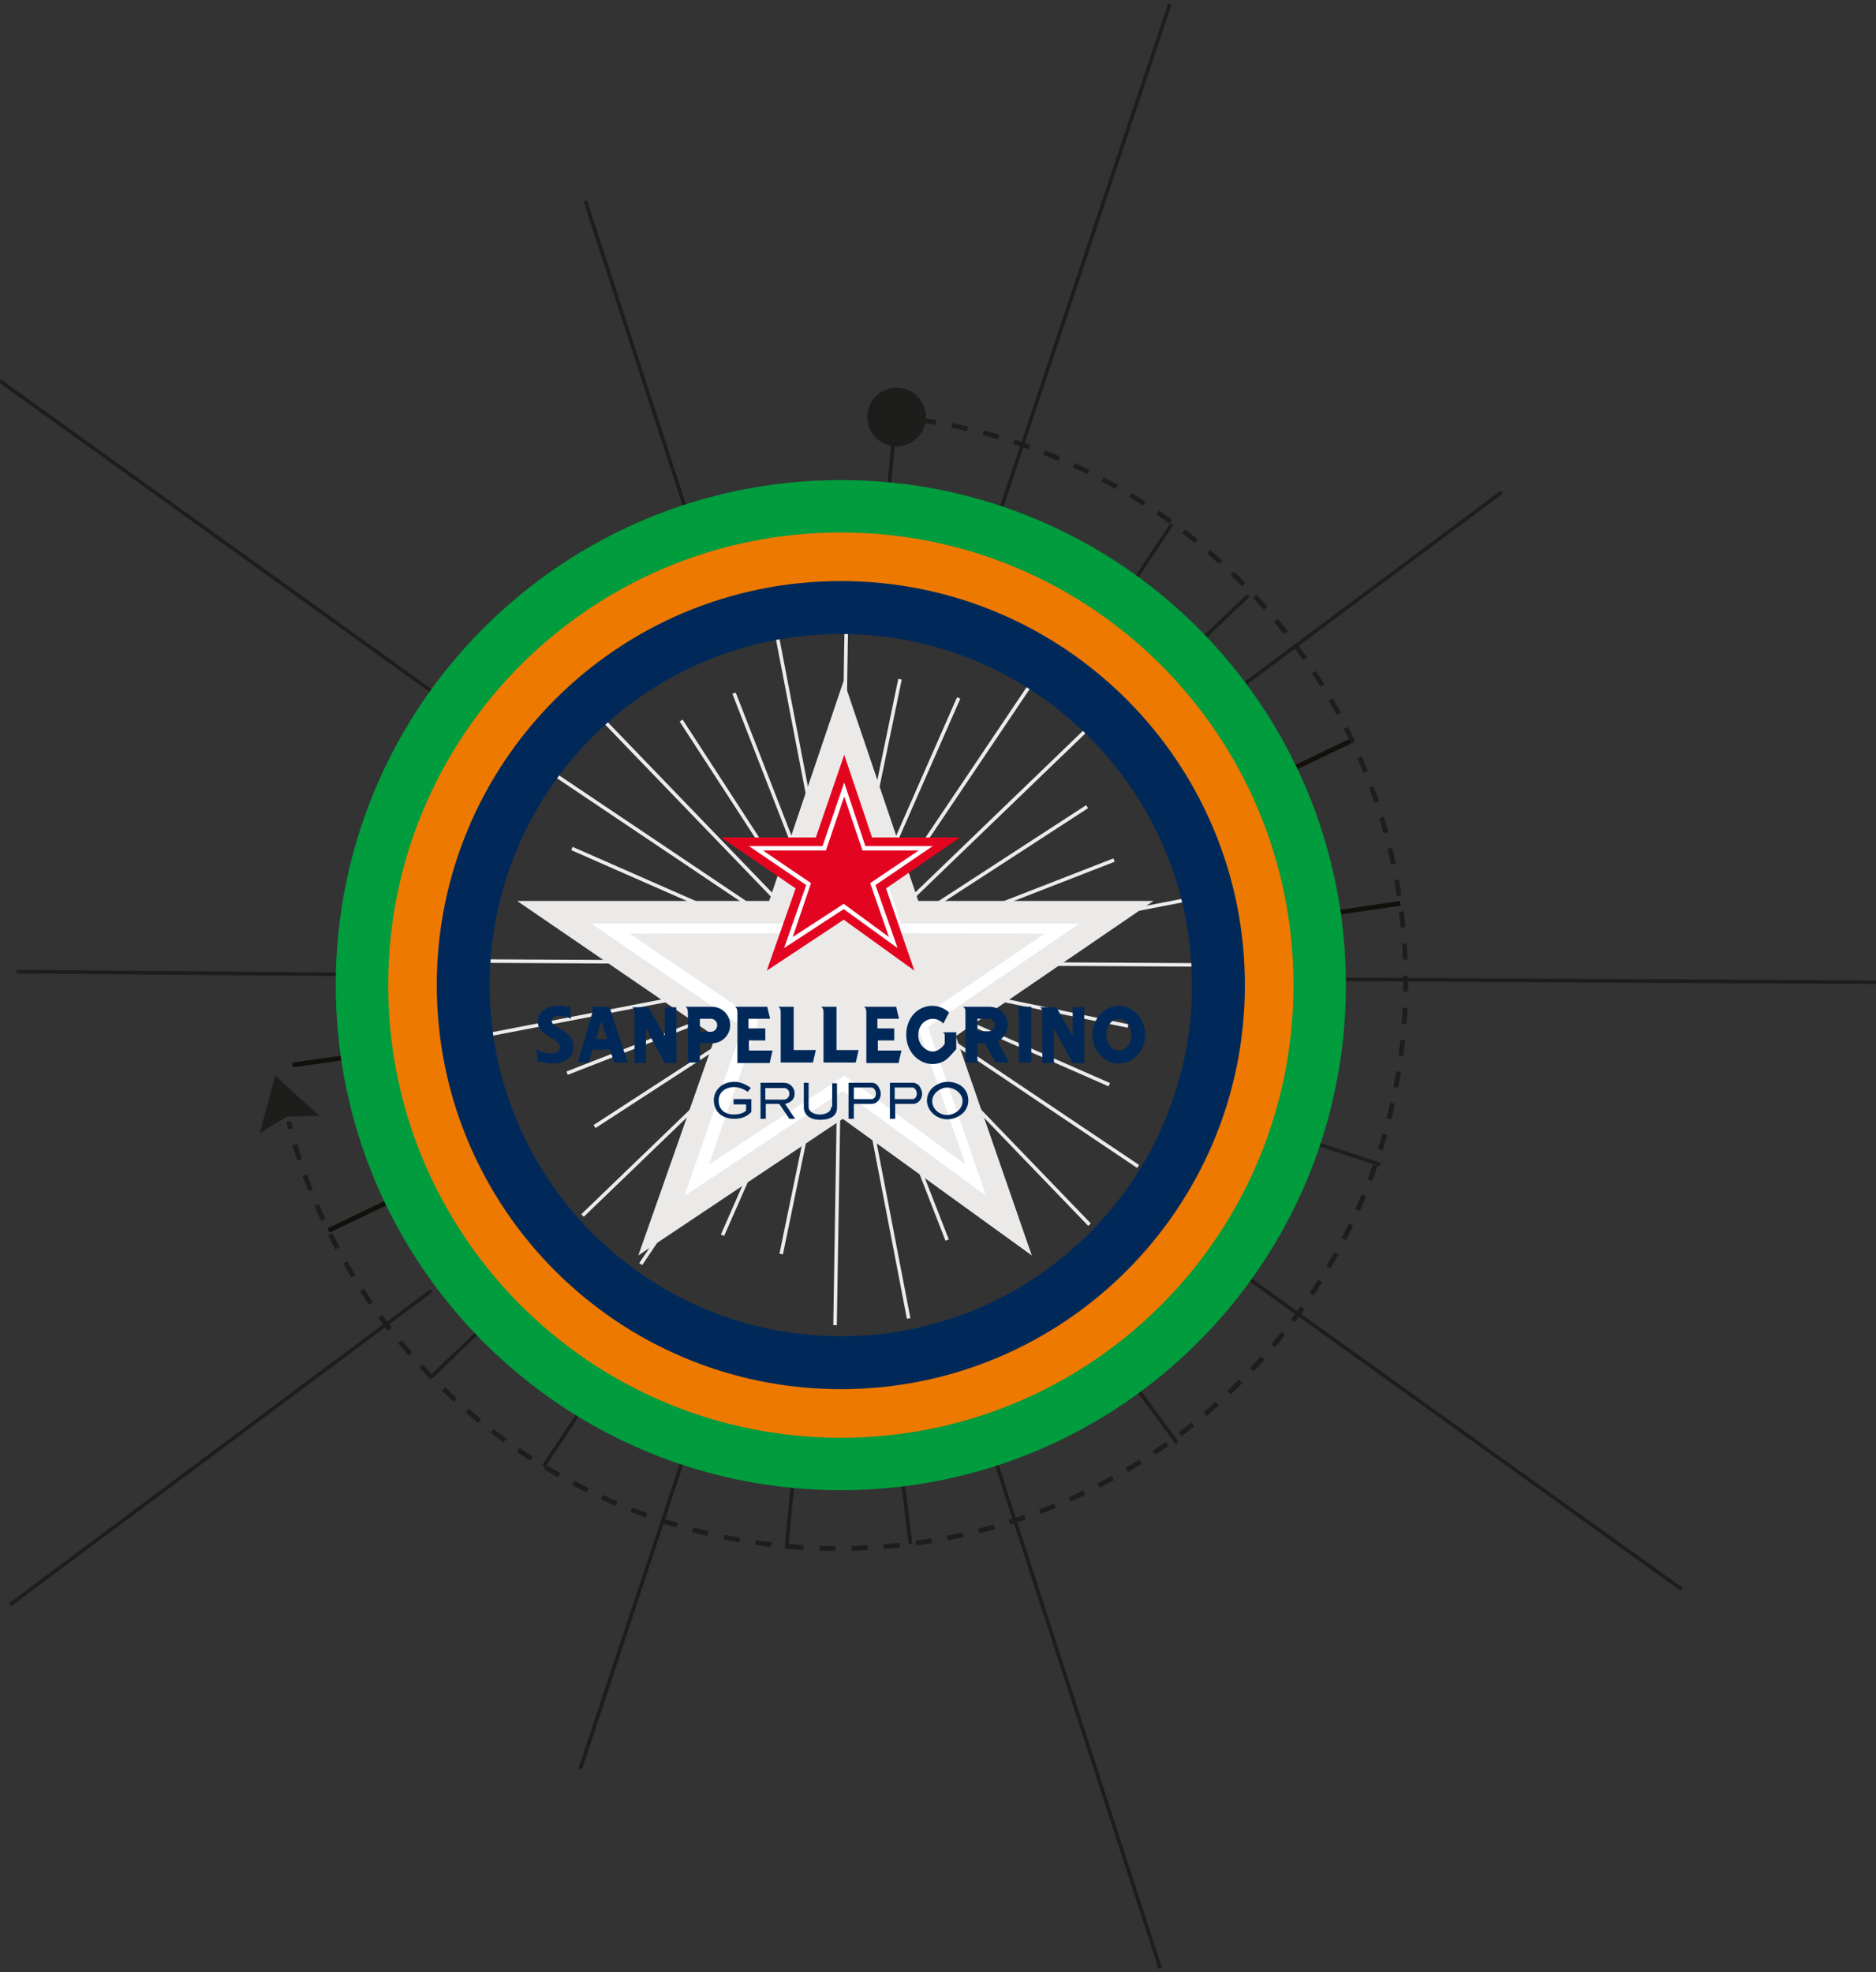 <svg xmlns="http://www.w3.org/2000/svg" viewBox="0 0 390 410">
<rect x="0" y="0" width="390" height="410" fill="#333333" stroke="none"/>
<style type="text/css">
	.st0{fill:none;stroke:#1D1D1B;stroke-width:0.75;stroke-miterlimit:10;}
	.st1{fill:none;stroke:#12100B;stroke-width:0.979;stroke-miterlimit:10;}
	.st2{fill:none;stroke:#1D1D1B;stroke-miterlimit:10;}
	.st3{fill:none;stroke:#1D1D1B;stroke-miterlimit:10;stroke-dasharray:3.34,3.34;}
	.st4{fill:#1D1D1B;}
	.st5{fill:#009C3D;}
	.st6{fill:#EE7900;}
	.st7{fill:none;stroke:#ECECEC;stroke-width:0.74;stroke-miterlimit:10;}
	.st8{fill:#EBEAE9;}
	.st9{fill:#FFFFFF;}
	.st10{fill:#E30520;}
	.st11{fill:#00295A;}
</style>
<g>
	<line class="st0" x1="75.8" y1="202.6" x2="3.4" y2="202"/>
	<line class="st0" x1="390" y1="204.2" x2="275.4" y2="203.6"/>
	<line class="st0" x1="270.2" y1="236.6" x2="286.9" y2="242.1"/>
	<line class="st0" x1="243.2" y1="0.8" x2="204.1" y2="117.7"/>
	<line class="st0" x1="165.4" y1="301.7" x2="163.5" y2="322"/>
	<line class="st0" x1="185.8" y1="90.8" x2="184.7" y2="102.5"/>
	<line class="st0" x1="256.8" y1="263.8" x2="349.6" y2="330.4"/>
	<line class="st0" x1="0" y1="79.2" x2="91.5" y2="145"/>
	<line class="st0" x1="232.4" y1="283.2" x2="244.7" y2="300"/>
	<line class="st0" x1="206.3" y1="301.7" x2="241.2" y2="409.2"/>
	<line class="st0" x1="121.7" y1="41.8" x2="143.5" y2="108.8"/>
	<line class="st0" x1="122" y1="291.3" x2="113" y2="304.8"/>
	<line class="st0" x1="243.6" y1="109" x2="233.2" y2="124.6"/>
	<line class="st0" x1="110.9" y1="265.9" x2="89.7" y2="286.2"/>
	<line class="st0" x1="259.5" y1="123.8" x2="246" y2="136.7"/>
	<line class="st0" x1="143.5" y1="298.9" x2="120.6" y2="367.8"/>
	<line class="st0" x1="186.9" y1="301.7" x2="189.3" y2="321"/>
	<line class="st1" x1="86.3" y1="247.2" x2="68.3" y2="255.8"/>
	<line class="st1" x1="281.1" y1="153.9" x2="266.5" y2="160.9"/>
	<line class="st0" x1="89.7" y1="268.3" x2="2.1" y2="333.6"/>
	<line class="st0" x1="312.2" y1="102.3" x2="255.8" y2="144.4"/>
	<line class="st1" x1="74.3" y1="219.5" x2="60.8" y2="221.4"/>
	<line class="st1" x1="291.1" y1="187.8" x2="274.8" y2="190.2"/>
	<g>
		<path class="st2" d="M186.4,86.7c0.6,0.1,1.1,0.1,1.7,0.2"/>
		<path class="st3" d="M191.3,87.3c52.6,7.6,95.2,50.4,100.4,105.7c6.1,64.9-41.6,122.4-106.4,128.4C127.7,326.8,76,290,60.8,236.3"
			/>
		<path class="st2" d="M60.4,234.7c-0.1-0.5-0.3-1.1-0.4-1.6"/>
	</g>
	<circle class="st4" cx="186.4" cy="86.7" r="6.1"/>
	<polygon class="st4" points="59.7,232.1 54,235.6 57.2,223.6 66.4,232 	"/>
	<path class="st0" d="M206.3,301.7"/>
	<g>
		<path class="st5" d="M174.8,110.8c51.9,0,94,42.2,94,94s-42.2,94-94,94s-94-42.2-94-94S122.9,110.8,174.8,110.8 M174.8,99.8
			c-58,0-105,47-105,105s47,105,105,105s105-47,105-105S232.8,99.8,174.8,99.8L174.8,99.8z"/>
	</g>
	<g>
		<path class="st6" d="M174.8,121.5c45.9,0,83.3,37.4,83.3,83.3s-37.4,83.3-83.3,83.3s-83.3-37.4-83.3-83.3S128.9,121.5,174.8,121.5
			 M174.8,110.7c-52,0-94.1,42.1-94.1,94.1s42.1,94.1,94.1,94.1s94.1-42.1,94.1-94.1S226.8,110.7,174.8,110.7L174.8,110.7z"/>
	</g>
	<g>
		<g>
			<line class="st7" x1="228.5" y1="149.2" x2="121.1" y2="252.7"/>
			<line class="st7" x1="226.5" y1="254.6" x2="123.1" y2="147.3"/>
			<line class="st7" x1="216.4" y1="139.1" x2="133.2" y2="262.8"/>
			<line class="st7" x1="236.6" y1="242.5" x2="112.9" y2="159.4"/>
			<line class="st7" x1="248" y1="186.8" x2="101.6" y2="215.1"/>
			<line class="st7" x1="188.9" y1="274.1" x2="160.7" y2="127.8"/>
			<line class="st7" x1="249.3" y1="200.6" x2="100.3" y2="199.8"/>
			<line class="st7" x1="173.6" y1="275.5" x2="176" y2="126.4"/>
			<line class="st7" x1="226" y1="167.7" x2="123.6" y2="234.2"/>
			<line class="st7" x1="208" y1="252.1" x2="141.6" y2="149.8"/>
			<line class="st7" x1="234.5" y1="213.3" x2="115" y2="188.6"/>
			<line class="st7" x1="162.4" y1="260.7" x2="187.1" y2="141.2"/>
			<line class="st7" x1="230.6" y1="225.5" x2="118.9" y2="176.4"/>
			<line class="st7" x1="150.2" y1="256.8" x2="199.3" y2="145.1"/>
			<line class="st7" x1="231.6" y1="178.8" x2="117.9" y2="223.1"/>
			<line class="st7" x1="196.9" y1="257.8" x2="152.6" y2="144.1"/>
		</g>
		<g>
			<polygon class="st8" points="175.4,141.5 190.9,187.3 239.8,187.3 198.7,215.4 214.5,261 175.2,232.6 132.7,261 148.7,215.5
				107.5,187.3 159.9,187.3 			"/>
			<polygon class="st9" points="175.4,156.9 187.3,192 224.4,192 192.9,213.5 205,248.6 175.2,226.8 142.3,248.6 154.4,213.5
				122.9,192 163.5,192 			"/>
			<polygon class="st8" points="175.8,164.2 185.9,194 217.2,194.1 190.4,212.3 200.7,242.1 175.6,223.6 147.4,242.1 157.7,212.3
				130.9,194.1 165.7,194 			"/>
		</g>
	</g>
	<g>
		<g>
			<polygon class="st10" points="175.5,156.9 181.3,174.1 199.6,174.1 184.2,184.7 190.1,201.8 175.4,191.2 159.4,201.8
				165.4,184.7 149.9,174.1 169.6,174.1 			"/>
			<polygon class="st9" points="175.5,162.7 179.9,175.9 193.9,175.9 182,184 186.6,197.1 175.4,189 163,197.1 167.6,184
				155.7,175.9 171,175.9 			"/>
			<polygon class="st10" points="175.5,165.6 179.3,176.8 191,176.8 180.9,183.6 184.8,194.8 175.4,187.9 164.8,194.8 168.6,183.6
				158.6,176.8 171.7,176.8 			"/>
		</g>
		<g>
			<g>
				<path class="st11" d="M165.2,227.3c0-1.2-1-2.2-2.2-2.2h-4.9v7.5h1.1v-3.1h2.8l2.1,3.1h1.2l-2.1-3.1
					C164.5,229.2,165.2,228.5,165.2,227.3z M163.7,228.3c-0.2,0.2-0.5,0.3-0.8,0.3h-3.8v-2.4h3.9c0.8,0,1.1,0.7,1.1,1.2v0
					C164.1,227.7,164,228,163.7,228.3z"/>
				<path class="st11" d="M172.8,230.1c0,1.1-1.2,1.6-2.4,1.6c-1.2,0-2.3-0.6-2.3-1.6v-5h-1v5.1c0,0.6,0.2,1.2,0.7,1.7
					c0.6,0.6,1.5,0.9,2.6,0.9c0,0,0,0,0.1,0c2.3,0,3.5-0.9,3.5-2.5v-5.1h-1V230.1z"/>
				<path class="st11" d="M181.3,225.1h-4.9v7.5h1.1v-3.1h3.7c1,0,1.9-0.9,1.9-2.1v0c0-0.6-0.3-1.3-0.7-1.8
					C182.1,225.3,181.7,225.1,181.3,225.1z M182.1,227.4L182.1,227.4c0,0.3-0.1,0.7-0.4,0.9c-0.1,0.1-0.3,0.2-0.4,0.2h-3.8v-2.4h3.7
					C181.7,226.1,182.1,226.8,182.1,227.4z"/>
				<path class="st11" d="M189.9,225.1H185v7.5h1.1v-3.1h3.7c1,0,1.9-0.9,1.9-2.1c0-0.6-0.3-1.3-0.7-1.8
					C190.6,225.3,190.2,225.1,189.9,225.1z M190.6,227.4L190.6,227.4c0,0.3-0.1,0.7-0.4,0.9c-0.1,0.1-0.3,0.2-0.4,0.2H186v-2.4h3.7
					C190.2,226.1,190.6,226.8,190.6,227.4z"/>
				<path class="st11" d="M196.9,232.7c1.3,0,2.4-0.5,3.3-1.3c0.7-0.7,1.1-1.6,1.1-2.6c0-2.7-2.2-3.9-4.3-3.9
					c-1.2,0-2.3,0.5-3.2,1.3c-0.7,0.7-1.1,1.6-1.1,2.6C192.7,230.9,194.7,232.7,196.9,232.7z M193.8,228.9c0-1.6,1.7-2.8,3.1-2.8
					c0,0,0,0,0,0c0.9,0,1.8,0.4,2.4,1c0.5,0.5,0.8,1.1,0.8,1.8c0,0.7-0.3,1.4-0.8,1.9c-0.6,0.6-1.5,1-2.4,1c0,0,0,0,0,0
					C195.2,231.8,193.8,230.5,193.8,228.9z"/>
				<path class="st11" d="M152.5,229.6h2.6v1.3c-0.2,0.2-1,0.8-2.5,0.8c-2,0-3.2-1.1-3.2-2.9c0-1.6,1.2-2.7,3.1-2.8c0,0,0.1,0,0.1,0
					c1.5,0,2.7,0.9,2.7,0.9l0.1,0.1l0.7-0.8l-0.1-0.1c-1.2-0.8-2.2-1.2-3.3-1.2c-1.2,0-2.4,0.4-3.2,1.2c-0.7,0.7-1.1,1.6-1.1,2.6
					c0,2.4,1.7,3.9,4.3,3.9c2.4,0,3.5-1.4,3.5-1.5l0,0v-2.6h-3.7V229.6z"/>
			</g>
			<g>
				<path class="st11" d="M114.7,212.2c0-0.4,0.3-1,1.6-1c1.3,0,2.4,0.6,2.4,0.6l-0.2-2.7c-0.2,0.2-0.4,0.2-0.6,0.2
					c-0.5-0.1-1.1-0.2-1.9-0.2c-2.9,0-4.2,1.7-4.2,3.3c0,3,4.6,3.3,4.6,5.4c0,0.8-0.8,1.2-1.7,1.2c-1.9,0-3.2-0.9-3.2-0.9l0.3,2.7
					c0.2-0.1,0.5-0.1,0.7-0.1c0.6,0.2,1.5,0.4,2.5,0.4c2.7,0,4.2-1.5,4.2-3.3C119.3,213.9,114.7,214,114.7,212.2z"/>
				<path class="st11" d="M211.8,210.4l0,10.5h2.6v-11.6h-3.1C211.3,209.3,211.8,209.5,211.8,210.4z"/>
				<path class="st11" d="M209.5,213.1c0-2.1-1.7-3.8-3.8-3.8h-5.5c0,0,0.5,0.3,0.5,0.8v10.8h2.5l0-4h1.5l2.3,4h2.8l-2.4-4.4
					C208.6,215.9,209.5,214.6,209.5,213.1z M203.2,211.8h2.3c0.7,0,1.3,0.6,1.3,1.3c0,0.7-0.6,1.3-1.3,1.3h-2.3V211.8z"/>
				<path class="st11" d="M196.4,215.1c0,0.3,0,1.9,0,1.9s-1,1.6-2.5,1.6c-1.2,0-3-1.2-3-3.4s1.6-3.4,3-3.4c1.4,0,2.2,1,2.2,1
					l1.2-2.3c0,0-1.3-1.4-3.5-1.4c-2.9,0-5.4,2.4-5.4,6c0,3.7,2.7,6.1,5.4,6.1s3.6-1.6,5-3.1l0-3.5h-2.9
					C195.9,214.5,196.4,214.8,196.4,215.1z"/>
				<path class="st11" d="M232.6,209.1c-3,0-5.5,2.7-5.5,6c0,3.3,2.4,6,5.5,6c3,0,5.5-2.7,5.5-6C238,211.8,235.6,209.1,232.6,209.1z
					 M232.6,218.4c-1.4,0-2.6-1.4-2.6-3.3c0-1.9,1.2-3.3,2.6-3.3c1.4,0,2.6,1.4,2.6,3.3C235.2,217,234,218.4,232.6,218.4z"/>
				<path class="st11" d="M223.1,215.5l-3.5-6.1h-3.4c0,0,0.5,0.2,0.5,1.1l0,10.5h2.4v-7.2l3.9,7.2l2.4,0v-11.6l-2.4,0V215.5z"/>
				<path class="st11" d="M182.4,216.3h3.5v-2.5h-3.5v-2l4.5,0l-0.6-2.5l-6.7,0c0,0,0.5,0.2,0.5,1.1l0,10.6h6.7l0.6-2.6l-4.9,0
					V216.3z"/>
				<path class="st11" d="M138.3,215.5l-3.5-6.1h-3.4c0,0,0.5,0.2,0.5,1.1l0,10.5h2.4v-7.2l3.9,7.2l2.4,0v-11.6l-2.4,0V215.5z"/>
				<path class="st11" d="M173.8,209.3h-3.1c0,0,0.5,0.2,0.5,1.1v10.5h6.7l0.6-2.6l-4.6,0V209.3z"/>
				<path class="st11" d="M122.8,209.3c0,0,0.6,0.3,0.4,1l-3.1,10.6h2.3l0.8-2.7h3.6l0.9,2.7h2.8l-3.8-11.6H122.8z M123.9,216
					l1.1-3.7l1.2,3.7H123.9z"/>
				<path class="st11" d="M148,209.3h-5.5c0,0,0.5,0.2,0.5,1.1v10.5h2.5l0-4h2.5c2.1,0,3.8-1.7,3.8-3.8
					C151.8,211,150.1,209.3,148,209.3z M147.8,214.5h-2.3v-2.7h2.3c0.7,0,1.3,0.6,1.3,1.3S148.6,214.5,147.8,214.5z"/>
				<path class="st11" d="M164.9,209.3h-3.1c0,0,0.5,0.2,0.5,1.1v10.5h6.7l0.6-2.6l-4.6,0V209.3z"/>
				<path class="st11" d="M155.6,216.3h3.5v-2.5h-3.5v-2l4.5,0l-0.6-2.5l-6.7,0c0,0,0.5,0.2,0.5,1.1l0,10.6h6.7l0.6-2.6l-4.9,0
					V216.3z"/>
			</g>
		</g>
	</g>
	<path class="st11" d="M174.8,131.8c40.2,0,73,32.7,73,73s-32.7,73-73,73s-73-32.7-73-73S134.5,131.8,174.8,131.8 M174.8,120.8
		c-46.4,0-84,37.6-84,84s37.6,84,84,84c46.4,0,84-37.6,84-84S221.2,120.8,174.8,120.8L174.8,120.8z"/>
</g>
</svg>
